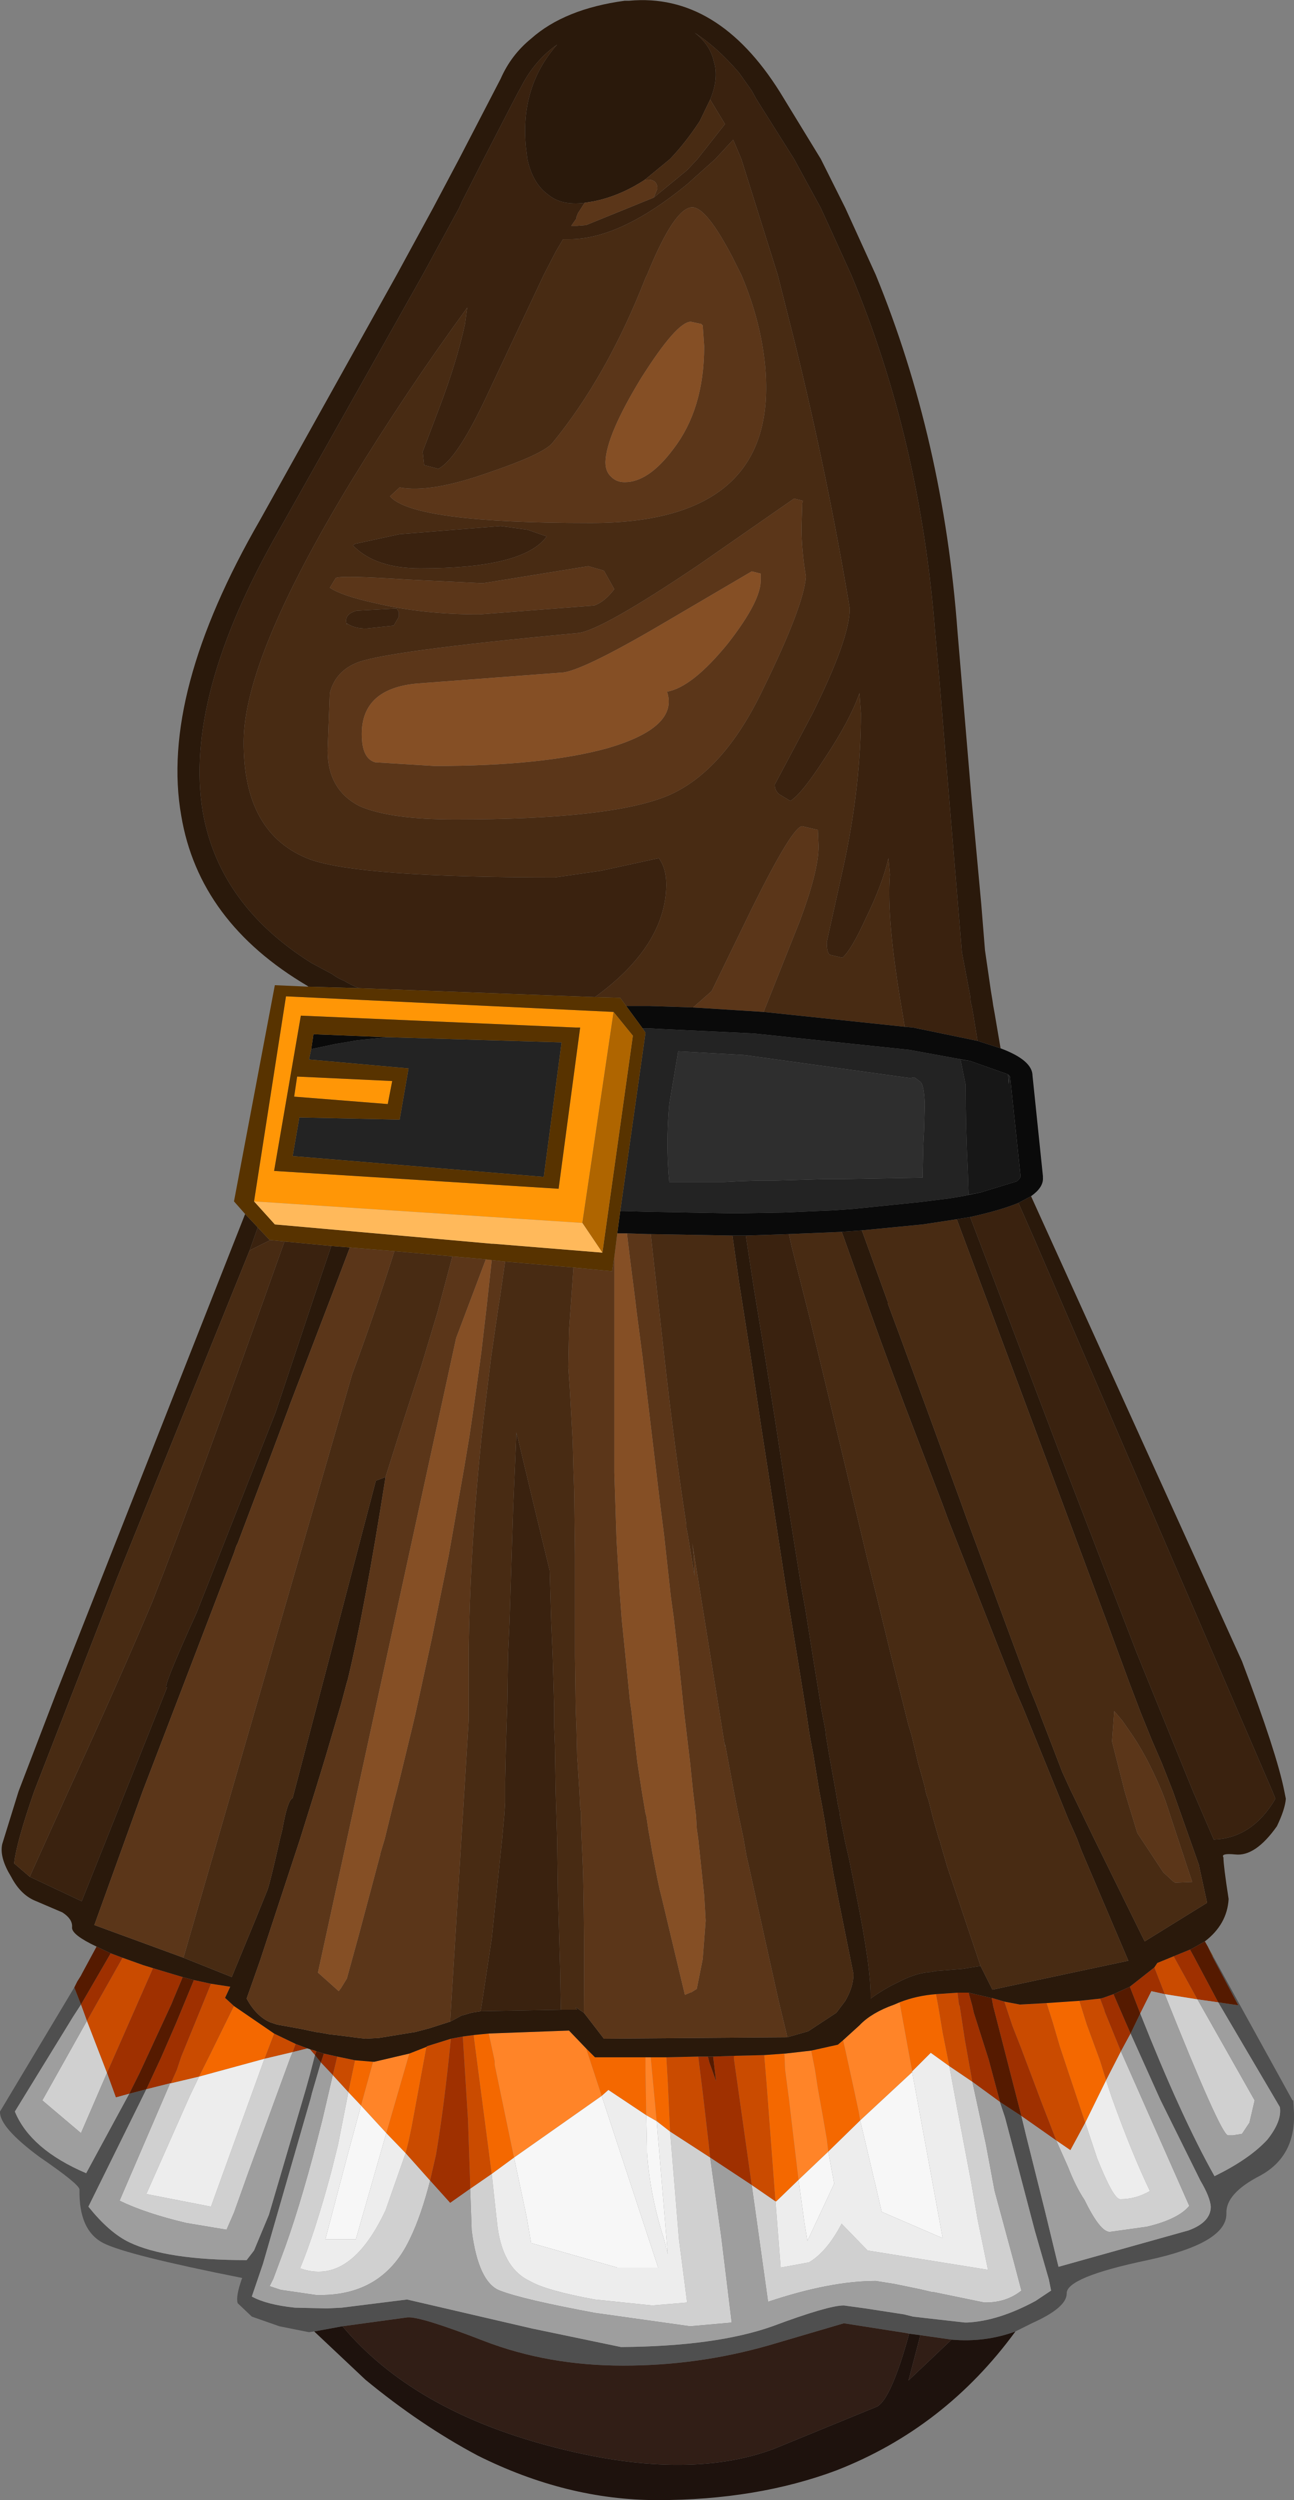 <?xml version="1.0" encoding="UTF-8" standalone="no"?>
<svg xmlns:ffdec="https://www.free-decompiler.com/flash" xmlns:xlink="http://www.w3.org/1999/xlink" ffdec:objectType="shape" height="168.25px" width="87.1px" xmlns="http://www.w3.org/2000/svg">
  <rect width="100%" height="100%" fill="#808080" stroke="none"/>
  <g transform="matrix(1.0, 0.0, 0.0, 1.0, 42.5, 127.15)">
    <path d="M34.25 8.35 Q37.0 15.3 39.25 19.3 41.6 18.15 42.8 16.85 43.8 15.6 43.65 14.65 L39.5 7.6 40.85 7.8 39.1 4.5 39.15 4.5 44.5 14.2 44.55 14.2 44.6 15.05 Q44.7 17.95 42.35 19.25 40.0 20.45 40.05 21.8 40.1 23.8 34.75 24.95 29.25 26.1 29.3 27.2 29.3 28.15 26.95 29.2 L25.85 29.75 Q23.8 30.5 21.55 30.3 L19.45 30.0 18.7 29.9 18.45 29.85 14.3 29.2 9.2 30.7 Q4.45 32.05 -0.55 32.05 -5.6 32.05 -9.9 30.4 -14.15 28.75 -15.05 28.8 L-19.45 29.4 -21.35 29.75 -21.7 29.8 -23.7 29.4 -25.55 28.75 -26.5 27.85 Q-26.65 27.4 -26.2 26.15 -34.0 24.6 -35.55 23.8 -37.2 22.95 -37.15 20.2 -37.15 19.85 -39.85 18.0 -42.55 16.0 -42.5 14.95 L-37.5 6.6 -37.05 7.75 -37.6 8.6 -41.5 14.95 Q-40.45 17.5 -36.7 19.1 L-33.8 13.75 -32.65 13.45 -36.55 21.35 Q-35.15 23.1 -33.8 23.75 -31.3 24.95 -25.9 24.95 L-25.4 24.3 -24.4 21.9 -21.9 13.4 -21.65 12.5 -21.3 11.15 -20.9 11.65 -21.5 13.7 -21.6 14.1 -24.05 22.6 -24.8 25.2 -25.55 27.4 Q-24.55 27.95 -22.65 28.15 L-20.5 28.2 -19.5 28.15 -15.1 27.6 -6.7 29.55 -0.7 30.8 Q5.7 30.75 9.5 29.4 13.25 28.0 14.3 28.0 L15.75 28.2 18.35 28.6 18.95 28.75 19.8 28.85 22.45 29.15 22.6 29.15 Q24.7 29.05 27.2 27.7 L28.25 27.0 28.1 26.25 27.15 22.95 25.85 18.0 25.15 15.35 24.8 14.3 26.25 15.25 26.6 16.7 27.85 21.7 28.65 25.0 28.75 25.4 37.5 22.95 Q39.0 22.4 39.0 21.35 38.95 20.7 38.3 19.6 L35.6 14.15 33.6 9.7 34.25 8.35" fill="#4f4f4f" fill-rule="evenodd" stroke="none"/>
    <path d="M38.8 3.85 L39.15 4.5 39.1 4.5 38.8 3.85" fill="#6b3a08" fill-rule="evenodd" stroke="none"/>
    <path d="M-34.25 4.6 L-32.85 5.1 -32.2 5.3 -35.3 12.35 -36.65 8.85 -34.25 4.6 M-28.3 6.35 L-27.0 6.55 -27.35 7.3 -26.75 7.85 -28.35 11.1 -29.1 12.6 -31.0 13.05 -30.6 12.15 -30.3 11.25 -29.05 8.2 -28.3 6.35 M-24.05 9.7 L-22.6 10.4 -22.8 10.95 -24.7 11.4 -24.05 9.7 M-19.8 11.25 L-18.6 11.5 -19.05 13.65 -20.1 12.5 -19.8 11.25 M-13.8 10.6 L-13.75 10.55 -12.15 10.05 Q-12.6 14.6 -13.15 17.85 L-13.55 19.6 -15.2 17.75 -15.0 16.95 -14.8 16.0 -13.8 10.6 M-11.35 9.9 L-10.6 9.8 -10.6 9.95 -9.4 19.15 -10.85 20.15 -10.85 19.9 -11.0 15.5 -11.35 9.9 M2.35 11.3 L4.5 11.25 4.8 13.65 5.2 17.1 5.3 18.05 2.6 16.3 2.45 13.0 2.35 11.3 M6.9 11.2 L8.95 11.15 8.95 11.25 9.1 13.05 9.7 21.0 8.1 19.9 6.9 11.4 6.9 11.2 M20.5 7.05 L21.95 6.95 22.05 7.75 22.1 7.85 22.45 10.15 22.95 12.95 21.4 11.9 20.95 9.65 20.65 7.85 20.5 7.05 M25.1 7.55 L26.15 7.75 27.95 7.65 28.35 8.9 28.85 10.6 30.55 15.7 29.55 17.55 28.6 16.9 27.65 14.45 26.2 10.6 25.65 9.2 25.2 7.85 25.1 7.55 M30.15 7.5 L31.55 7.35 31.85 8.15 31.85 8.2 32.95 10.9 31.95 12.85 31.55 11.55 30.65 9.1 30.15 7.5 M35.2 5.25 L35.4 4.95 36.5 4.5 38.1 7.4 35.9 7.05 35.2 5.25" fill="#ca4b00" fill-rule="evenodd" stroke="none"/>
    <path d="M-26.75 7.85 L-24.05 9.7 -24.7 11.4 -29.1 12.6 -28.35 11.1 -26.75 7.85 M-18.6 11.5 L-17.4 11.6 -17.4 11.65 -18.2 14.55 -19.05 13.65 -18.6 11.5 M-14.95 11.05 L-13.8 10.6 -14.8 16.0 -15.0 16.95 -15.2 17.75 -16.5 16.4 -14.95 11.05 M-10.6 9.8 L-9.6 9.7 -9.2 11.55 -9.2 11.8 -7.9 18.05 -9.4 19.15 -10.6 9.95 -10.6 9.8 M-3.05 10.7 L-2.45 11.3 -0.85 11.3 0.95 11.3 0.95 12.25 1.0 15.2 -1.55 13.5 -2.0 13.9 -3.05 10.7 M1.3 11.3 L2.35 11.3 2.45 13.0 2.6 16.3 1.7 15.6 1.3 11.3 M8.95 11.15 L10.3 11.05 10.35 12.15 10.6 14.05 11.25 19.55 9.75 21.0 9.7 21.0 9.1 13.05 8.95 11.25 8.95 11.15 M12.1 10.85 L13.9 10.45 14.25 10.15 14.4 10.8 15.0 13.55 15.3 14.95 15.4 15.55 13.25 17.65 13.15 16.8 12.95 15.65 12.9 15.35 12.55 13.4 12.35 12.1 12.1 10.85 M18.05 7.6 Q19.2 7.15 20.5 7.05 L20.65 7.85 20.95 9.65 21.4 11.9 20.15 11.0 18.9 12.25 18.05 7.6 M27.95 7.65 L30.15 7.5 30.65 9.1 31.55 11.55 31.95 12.85 30.55 15.7 28.85 10.6 28.35 8.9 27.95 7.65" fill="#f46800" fill-rule="evenodd" stroke="none"/>
    <path d="M-35.05 4.3 L-34.25 4.6 -36.65 8.85 -37.05 7.75 -35.05 4.3 M-32.2 5.3 L-30.2 5.9 -30.85 7.45 -30.95 7.7 -33.1 12.35 -33.8 13.75 -34.7 14.0 -35.3 12.35 -32.2 5.3 M-29.45 6.1 L-28.3 6.35 -29.05 8.2 -30.3 11.25 -30.6 12.15 -31.0 13.05 -31.05 13.05 -32.65 13.45 -31.65 11.3 -30.65 9.0 -29.45 6.1 M-22.6 10.4 L-21.8 10.7 -22.8 10.95 -22.6 10.4 M-21.65 10.75 L-21.3 10.85 -21.2 10.9 -21.3 11.15 -21.65 10.75 M-20.7 11.05 L-19.8 11.25 -20.1 12.5 -20.9 11.65 -20.7 11.05 M-12.15 10.05 L-11.35 9.9 -11.0 15.5 -10.85 19.9 -10.85 20.15 -12.2 21.1 -13.55 19.6 -13.15 17.85 Q-12.6 14.6 -12.15 10.05 M4.5 11.25 L5.15 11.25 5.25 11.65 5.7 12.9 5.5 11.25 6.9 11.2 6.9 11.4 8.1 19.9 5.3 18.05 5.2 17.1 4.8 13.65 4.5 11.25 M21.95 6.95 L22.3 6.95 22.7 6.95 22.95 7.85 23.05 8.3 24.05 11.45 24.8 14.25 24.8 14.3 22.95 12.95 22.45 10.15 22.1 7.85 22.05 7.75 21.95 6.95 M24.25 7.3 L25.1 7.55 25.2 7.85 25.65 9.2 26.2 10.6 27.65 14.45 28.6 16.9 26.25 15.25 24.35 7.85 24.25 7.3 M31.55 7.35 L31.75 7.3 32.45 7.05 33.25 8.9 33.6 9.7 32.95 10.9 31.85 8.2 31.85 8.15 31.55 7.35 M33.55 6.55 L35.2 5.25 35.9 7.05 35.0 6.85 34.25 8.35 33.55 6.55 M36.5 4.5 L37.6 4.05 37.85 4.5 39.5 7.6 38.1 7.4 36.5 4.5" fill="#9f3000" fill-rule="evenodd" stroke="none"/>
    <path d="M-36.0 3.85 L-35.05 4.3 -37.05 7.75 -37.5 6.6 -37.3 6.2 -37.05 5.8 -37.0 5.7 -36.0 3.85 M-30.2 5.9 L-29.45 6.1 -30.65 9.0 -31.65 11.3 -32.65 13.45 -33.8 13.75 -33.1 12.35 -30.95 7.7 -30.85 7.45 -30.2 5.9 M-21.2 10.9 L-20.7 11.05 -20.9 11.65 -21.3 11.15 -21.2 10.9 M5.15 11.25 L5.5 11.25 5.7 12.9 5.25 11.65 5.15 11.25 M22.7 6.95 L24.2 7.3 24.25 7.3 24.35 7.85 26.25 15.25 24.8 14.3 24.8 14.25 24.05 11.45 23.05 8.3 22.95 7.85 22.7 6.95 M32.45 7.05 L33.55 6.55 34.25 8.35 33.6 9.7 33.25 8.9 32.45 7.05 M37.6 4.05 L37.8 3.95 38.6 3.5 38.8 3.85 39.1 4.5 40.85 7.8 39.5 7.6 37.85 4.5 37.6 4.05" fill="#551a00" fill-rule="evenodd" stroke="none"/>
    <path d="M-17.4 11.6 L-17.3 11.6 -14.95 11.05 -16.5 16.4 -18.2 14.55 -17.4 11.65 -17.4 11.6 M-9.6 9.7 L-4.2 9.5 -3.05 10.7 -2.0 13.9 -7.9 18.05 -9.2 11.8 -9.2 11.55 -9.6 9.7 M0.95 11.3 L1.3 11.3 1.7 15.6 1.0 15.2 0.95 12.25 0.95 11.3 M10.3 11.05 L10.35 11.05 12.1 10.85 12.35 12.1 12.55 13.4 12.9 15.35 12.95 15.65 13.15 16.8 13.25 17.65 11.25 19.55 10.6 14.05 10.35 12.15 10.3 11.05 M14.25 10.15 L15.35 9.15 Q16.15 8.3 17.7 7.75 L18.05 7.6 18.9 12.25 18.9 12.3 15.4 15.55 15.3 14.95 15.0 13.55 14.4 10.8 14.25 10.15" fill="#ff8428" fill-rule="evenodd" stroke="none"/>
    <path d="M38.1 7.4 L41.95 14.2 41.6 15.7 41.1 16.45 40.5 16.55 40.15 16.55 Q39.65 16.45 35.9 7.05 L38.1 7.4 M28.6 16.9 L29.55 17.55 30.55 15.7 30.6 15.85 31.35 18.1 Q32.45 20.85 32.9 20.85 33.95 20.85 34.9 20.3 33.7 17.8 32.35 14.05 L31.95 12.85 32.95 10.9 37.55 21.3 Q36.8 22.2 34.7 22.7 L32.2 23.05 Q31.55 23.05 30.5 20.9 29.9 20.0 29.4 18.7 L28.6 16.9 M21.4 11.9 L22.95 12.95 23.85 17.1 24.45 20.3 25.75 25.1 26.25 27.0 Q25.25 27.8 23.85 27.8 L23.75 27.8 20.35 27.1 20.25 27.1 19.4 26.9 17.7 26.55 16.45 26.35 Q13.4 26.35 9.2 27.75 L8.55 23.1 8.1 19.9 9.7 21.0 9.85 22.9 10.05 25.45 11.95 25.1 Q13.15 24.4 14.15 22.5 L15.9 24.3 24.0 25.6 23.3 22.2 22.85 19.6 21.9 14.6 21.4 11.9 M5.3 18.05 L6.05 23.4 6.75 29.15 3.95 29.4 -2.45 28.5 Q-7.3 27.6 -8.85 27.0 -10.3 26.45 -10.75 22.95 L-10.85 20.15 -9.4 19.15 -9.2 21.0 -9.05 22.35 Q-8.75 25.45 -6.85 26.35 -5.75 27.0 -2.45 27.6 L1.4 28.0 3.75 27.8 3.2 23.55 2.7 17.45 2.6 16.3 5.3 18.05 M-13.55 19.6 Q-14.15 21.95 -14.9 23.5 L-15.05 23.8 Q-16.85 27.3 -20.95 27.3 L-21.2 27.3 -23.6 26.95 -24.35 26.7 -24.1 26.2 -23.3 24.05 Q-22.1 20.7 -20.8 15.5 L-20.45 14.0 -20.1 12.5 -19.05 13.65 -19.75 17.2 -20.2 19.0 Q-21.3 23.1 -22.3 25.5 -18.95 26.7 -16.55 21.6 L-15.2 17.75 -13.55 19.6 M-24.7 11.4 L-22.8 10.95 -22.95 11.3 -25.75 18.95 -26.75 21.75 -27.25 22.9 -29.95 22.45 Q-32.7 21.8 -34.45 20.95 L-31.05 13.05 -31.0 13.05 -29.1 12.6 -29.7 13.85 -32.65 20.5 -28.3 21.35 -24.7 11.4 M-35.3 12.35 L-37.05 16.4 -39.65 14.2 -36.65 8.85 -35.3 12.35" fill="#d0d0d0" fill-rule="evenodd" stroke="none"/>
    <path d="M-21.8 10.7 L-21.65 10.75 -21.3 11.15 -21.65 12.5 -21.9 13.4 -24.4 21.9 -25.4 24.3 -25.9 24.95 Q-31.3 24.95 -33.8 23.75 -35.15 23.1 -36.55 21.35 L-32.65 13.45 -31.05 13.05 -34.45 20.95 Q-32.7 21.8 -29.95 22.45 L-27.25 22.9 -26.75 21.75 -25.75 18.95 -22.95 11.3 -22.8 10.95 -21.8 10.7 M39.5 7.6 L43.65 14.65 Q43.8 15.6 42.8 16.85 41.6 18.15 39.25 19.3 37.0 15.3 34.25 8.35 L35.0 6.85 35.9 7.05 Q39.65 16.45 40.15 16.55 L40.5 16.55 41.1 16.45 41.6 15.7 41.95 14.2 38.1 7.4 39.5 7.6 M32.95 10.9 L33.6 9.7 35.6 14.15 38.3 19.6 Q38.95 20.7 39.0 21.35 39.0 22.4 37.5 22.95 L28.75 25.4 28.65 25.0 27.85 21.7 26.6 16.7 26.25 15.25 28.6 16.9 29.4 18.7 Q29.9 20.0 30.5 20.9 31.55 23.05 32.2 23.05 L34.7 22.7 Q36.8 22.2 37.55 21.3 L32.95 10.9 M22.95 12.95 L24.8 14.3 25.15 15.35 25.85 18.0 27.15 22.95 28.1 26.25 28.25 27.0 27.2 27.7 Q24.7 29.05 22.6 29.15 L22.45 29.15 19.8 28.85 18.95 28.75 18.35 28.6 15.75 28.2 14.3 28.0 Q13.25 28.0 9.5 29.4 5.7 30.75 -0.7 30.8 L-6.7 29.55 -15.1 27.6 -19.5 28.15 -20.5 28.2 -22.65 28.15 Q-24.55 27.95 -25.55 27.4 L-24.8 25.2 -24.05 22.6 -21.6 14.1 -21.5 13.7 -20.9 11.65 -20.1 12.5 -20.45 14.0 -20.8 15.5 Q-22.1 20.7 -23.3 24.05 L-24.1 26.2 -24.35 26.7 -23.6 26.95 -21.2 27.3 -20.95 27.3 Q-16.85 27.3 -15.05 23.8 L-14.9 23.5 Q-14.15 21.95 -13.55 19.6 L-12.2 21.1 -10.85 20.15 -10.75 22.95 Q-10.3 26.45 -8.85 27.0 -7.3 27.6 -2.45 28.5 L3.95 29.4 6.75 29.15 6.05 23.4 5.3 18.05 8.1 19.9 8.55 23.1 9.2 27.75 Q13.4 26.35 16.45 26.35 L17.7 26.55 19.4 26.9 20.25 27.1 20.35 27.1 23.75 27.8 23.85 27.8 Q25.25 27.8 26.25 27.0 L25.75 25.1 24.45 20.3 23.85 17.1 22.95 12.95 M-33.8 13.75 L-36.7 19.1 Q-40.45 17.5 -41.5 14.95 L-37.6 8.6 -37.05 7.75 -36.65 8.85 -39.65 14.2 -37.05 16.4 -35.3 12.35 -34.7 14.0 -33.8 13.75" fill="#9e9e9e" fill-rule="evenodd" stroke="none"/>
    <path d="M15.4 15.55 L15.65 16.6 16.5 20.2 16.85 21.7 20.9 23.45 20.95 23.45 18.9 12.3 18.9 12.25 20.15 11.0 21.4 11.9 21.9 14.6 22.85 19.6 23.3 22.2 24.0 25.6 15.9 24.3 14.15 22.5 Q13.15 24.4 11.95 25.1 L10.05 25.45 9.85 22.9 9.7 21.0 9.75 21.0 11.25 19.55 11.65 22.45 11.85 23.65 13.65 19.8 13.25 17.65 15.4 15.55 M31.95 12.85 L32.35 14.05 Q33.7 17.8 34.9 20.3 33.95 20.85 32.9 20.85 32.45 20.85 31.35 18.1 L30.6 15.85 30.55 15.7 31.95 12.85 M1.0 15.2 L1.05 17.3 1.05 17.7 Q1.25 20.6 2.2 23.55 L2.45 24.55 1.7 15.6 2.6 16.3 2.7 17.45 3.2 23.55 3.75 27.8 1.4 28.0 -2.45 27.6 Q-5.75 27.0 -6.85 26.35 -8.75 25.45 -9.05 22.35 L-9.2 21.0 -9.4 19.15 -7.9 18.05 -7.05 22.05 -6.75 23.8 -0.95 25.45 1.8 25.45 -2.0 13.9 -1.55 13.5 1.0 15.2 M-19.05 13.65 L-18.2 14.55 -19.15 18.05 -20.6 23.55 -18.55 23.55 -16.5 16.4 -15.2 17.75 -16.55 21.6 Q-18.95 26.7 -22.3 25.5 -21.3 23.1 -20.2 19.0 L-19.75 17.2 -19.05 13.65 M-29.1 12.6 L-24.7 11.4 -28.3 21.35 -32.65 20.5 -29.7 13.85 -29.1 12.6" fill="#ededed" fill-rule="evenodd" stroke="none"/>
    <path d="M18.9 12.3 L20.95 23.45 20.9 23.45 16.85 21.7 16.5 20.2 15.65 16.6 15.4 15.55 18.9 12.3 M1.0 15.2 L1.7 15.6 2.45 24.55 2.2 23.55 Q1.25 20.6 1.05 17.7 L1.05 17.3 1.0 15.2 M-2.0 13.9 L1.8 25.45 -0.95 25.45 -6.75 23.8 -7.05 22.05 -7.9 18.05 -2.0 13.9 M11.25 19.55 L13.25 17.65 13.65 19.8 11.85 23.65 11.65 22.45 11.25 19.55 M-18.2 14.55 L-16.5 16.4 -18.55 23.55 -20.6 23.55 -19.15 18.05 -18.2 14.55" fill="#f7f7f7" fill-rule="evenodd" stroke="none"/>
    <path d="M19.45 30.0 L21.55 30.3 18.65 33.05 19.45 30.0 M-19.45 29.4 L-15.05 28.8 Q-14.15 28.75 -9.9 30.4 -5.6 32.05 -0.55 32.05 4.45 32.05 9.2 30.7 L14.3 29.2 18.45 29.85 18.7 29.9 Q17.5 34.25 16.55 34.8 L9.6 37.65 Q3.6 39.9 -5.55 37.45 -14.75 35.0 -19.45 29.4" fill="#311e16" fill-rule="evenodd" stroke="none"/>
    <path d="M25.85 29.75 Q21.1 36.25 13.8 39.1 8.45 41.1 1.75 41.1 -4.35 41.1 -10.35 38.1 -14.2 36.05 -17.9 33.0 L-21.35 29.75 -19.45 29.4 Q-14.75 35.0 -5.55 37.45 3.6 39.9 9.6 37.65 L16.55 34.8 Q17.5 34.25 18.7 29.9 L19.45 30.0 18.65 33.05 21.55 30.3 Q23.8 30.5 25.85 29.75" fill="#1e120d" fill-rule="evenodd" stroke="none"/>
    <path d="M5.3 -120.45 Q5.9 -121.9 5.55 -123.0 5.3 -124.15 4.25 -124.95 5.75 -124.0 7.25 -122.25 L8.1 -121.05 8.4 -120.5 10.95 -116.45 12.75 -113.15 13.55 -111.4 14.8 -108.65 Q19.45 -97.55 20.45 -84.55 L20.75 -81.2 21.2 -75.7 22.25 -63.05 22.8 -60.15 22.85 -59.65 22.9 -59.5 23.0 -58.95 23.3 -57.1 18.95 -58.0 18.4 -58.05 18.25 -58.95 Q17.15 -65.3 17.4 -68.3 L17.3 -69.4 Q16.9 -67.65 15.8 -65.4 14.8 -63.2 14.2 -62.7 L13.35 -62.9 Q13.15 -63.05 13.15 -63.75 L14.3 -68.95 Q15.45 -74.3 15.45 -79.15 L15.35 -80.5 Q14.7 -78.65 13.0 -76.1 11.45 -73.7 10.7 -73.25 L9.95 -73.7 Q9.65 -73.95 9.65 -74.35 L12.2 -79.15 Q14.7 -84.2 14.7 -86.2 13.2 -95.15 11.0 -104.1 L9.85 -108.65 7.4 -116.45 6.85 -117.75 5.65 -116.45 3.75 -114.75 Q-0.75 -111.05 -4.2 -111.05 L-4.6 -111.05 -5.1 -110.2 -5.9 -108.65 -9.6 -100.8 Q-11.7 -96.25 -13.0 -95.6 L-13.95 -95.85 -14.05 -96.75 -12.95 -99.65 Q-11.75 -102.8 -11.2 -105.35 L-11.05 -106.45 Q-15.2 -100.75 -18.9 -94.7 -26.05 -82.9 -26.1 -77.3 -26.15 -71.0 -21.6 -69.3 -18.15 -68.1 -5.15 -68.1 L-2.05 -68.55 1.85 -69.4 Q2.35 -68.7 2.35 -67.6 2.3 -63.5 -2.45 -60.05 L-18.35 -60.65 Q-18.85 -60.85 -19.35 -61.15 -19.75 -61.3 -20.15 -61.6 L-21.55 -62.35 Q-27.75 -66.25 -28.85 -72.5 -30.15 -80.25 -23.7 -91.5 L-14.05 -108.65 -11.6 -113.15 -11.4 -113.6 -9.95 -116.45 -8.35 -119.55 -7.65 -120.9 -7.4 -121.35 Q-6.5 -123.1 -5.0 -124.15 -7.5 -121.3 -7.1 -117.25 L-7.0 -116.45 Q-6.65 -114.8 -5.6 -114.05 -4.7 -113.3 -3.15 -113.5 L-3.6 -112.8 -3.7 -112.55 -3.7 -112.5 -3.7 -112.45 -4.05 -111.95 -3.75 -111.95 -3.65 -111.95 -3.05 -112.0 1.5 -113.85 3.75 -115.7 4.45 -116.45 6.3 -118.8 5.3 -120.45 M7.7 -44.0 L10.6 -44.1 10.8 -43.2 10.95 -42.6 12.0 -38.45 13.35 -32.85 14.45 -28.25 15.85 -22.35 16.5 -19.75 17.45 -15.85 18.3 -12.45 18.65 -11.05 18.7 -10.9 18.85 -10.4 19.3 -8.5 19.75 -6.9 19.8 -6.6 19.9 -6.25 19.95 -6.15 20.05 -5.8 20.3 -4.8 20.7 -3.4 20.75 -3.3 20.8 -3.1 21.25 -1.55 23.5 5.15 22.3 5.35 21.7 5.4 20.45 5.5 20.25 5.55 Q19.15 5.6 17.85 6.3 17.0 6.7 16.1 7.35 16.15 5.4 15.15 0.45 L14.65 -2.05 14.35 -3.35 14.35 -3.4 14.05 -4.85 14.0 -5.25 13.9 -5.7 13.75 -6.6 13.3 -9.1 13.1 -10.3 13.05 -10.75 12.8 -12.05 12.2 -15.75 11.7 -18.9 11.4 -20.55 10.45 -26.5 9.7 -31.4 8.9 -36.45 8.25 -40.4 7.7 -44.0 M22.8 -45.25 Q24.85 -45.7 26.05 -46.2 L27.15 -43.7 43.15 -6.6 43.35 -6.1 Q41.8 -3.45 39.2 -3.35 L37.8 -6.6 34.0 -15.95 28.85 -29.3 22.8 -45.25 M-4.75 8.1 L-10.15 8.2 -10.05 7.6 -9.4 3.3 -8.7 -3.4 -8.55 -5.05 -8.5 -5.85 -8.5 -6.5 -8.5 -6.6 -8.5 -7.25 -8.45 -9.5 -8.4 -11.15 -8.35 -12.55 -8.3 -15.85 -8.2 -18.05 -7.95 -25.9 -7.75 -30.45 -7.75 -30.75 -7.65 -30.4 -6.65 -26.2 -5.5 -21.45 -5.4 -18.05 -5.3 -15.7 -5.2 -12.25 -5.2 -10.95 -5.15 -9.65 -5.1 -6.6 -5.0 -3.4 -4.95 0.15 -4.8 5.3 -4.75 8.1 M-20.2 -43.3 L-21.35 -39.9 -22.0 -37.95 -23.95 -32.1 -29.25 -18.65 Q-31.7 -13.25 -31.25 -13.6 L-37.0 0.8 -40.5 -0.85 -37.9 -6.6 Q-34.2 -14.7 -32.25 -19.35 -29.35 -26.7 -23.35 -43.6 L-20.2 -43.3 M-25.7 -43.0 L-25.15 -44.55 -24.35 -43.7 -24.3 -43.7 -25.7 -43.0 M-7.0 -91.5 L-5.7 -91.05 Q-7.25 -88.9 -14.2 -88.9 -17.25 -88.9 -18.75 -90.45 L-18.6 -90.55 -15.6 -91.2 -8.8 -91.75 -7.0 -91.5 M-19.15 -85.2 L-19.15 -85.1 Q-19.4 -85.8 -18.5 -86.05 L-15.8 -86.2 -15.65 -85.95 -15.65 -85.65 -16.0 -85.05 -17.85 -84.85 Q-18.65 -84.85 -19.15 -85.2" fill="#3a220f" fill-rule="evenodd" stroke="none"/>
    <path d="M23.3 -57.1 L23.0 -58.95 22.9 -59.5 22.85 -59.65 22.8 -60.15 22.25 -63.05 21.2 -75.7 20.75 -81.2 20.45 -84.55 Q19.45 -97.55 14.8 -108.65 L13.55 -111.4 12.75 -113.15 10.95 -116.45 8.4 -120.5 8.1 -121.05 7.25 -122.25 Q5.75 -124.0 4.25 -124.95 5.3 -124.15 5.55 -123.0 5.9 -121.9 5.3 -120.45 L4.6 -119.0 Q3.65 -117.55 2.6 -116.45 L0.9 -115.05 Q-0.55 -114.1 -2.1 -113.7 L-2.55 -113.6 -3.15 -113.5 Q-4.7 -113.3 -5.6 -114.05 -6.65 -114.8 -7.0 -116.45 L-7.1 -117.25 Q-7.5 -121.3 -5.0 -124.15 -6.5 -123.1 -7.4 -121.35 L-7.65 -120.9 -8.35 -119.55 -9.95 -116.45 -11.4 -113.6 -11.6 -113.15 -14.05 -108.65 -23.7 -91.5 Q-30.15 -80.25 -28.85 -72.5 -27.75 -66.25 -21.55 -62.35 L-20.15 -61.6 Q-19.75 -61.3 -19.35 -61.15 -18.85 -60.85 -18.35 -60.65 L-21.75 -60.75 -21.8 -60.8 Q-29.1 -65.1 -30.3 -72.25 -31.75 -80.45 -25.0 -92.15 L-15.8 -108.65 -13.35 -113.15 -11.6 -116.45 -8.8 -121.85 Q-8.1 -123.45 -6.75 -124.55 -4.5 -126.55 -0.45 -127.1 L-0.15 -127.1 Q5.8 -127.65 10.0 -120.95 L12.75 -116.45 14.4 -113.15 16.45 -108.65 Q21.0 -97.55 21.95 -84.65 L22.9 -73.35 23.55 -66.3 23.8 -63.2 24.2 -60.45 24.3 -59.85 24.35 -59.5 24.45 -58.95 24.85 -56.6 23.3 -57.1 M6.8 -44.0 L7.7 -44.0 8.25 -40.4 8.9 -36.45 9.7 -31.4 10.45 -26.5 11.4 -20.55 11.7 -18.9 12.2 -15.75 12.8 -12.05 13.05 -10.75 13.1 -10.3 13.3 -9.1 13.75 -6.6 13.9 -5.7 14.0 -5.25 14.05 -4.85 14.35 -3.4 14.35 -3.35 14.65 -2.05 15.15 0.45 Q16.15 5.4 16.1 7.35 17.0 6.7 17.85 6.3 19.15 5.6 20.25 5.55 L20.45 5.5 21.7 5.4 22.3 5.35 23.5 5.15 24.3 6.75 33.45 4.8 30.3 -2.6 30.0 -3.4 29.85 -3.75 29.4 -4.75 28.65 -6.6 26.35 -12.25 25.85 -13.4 24.8 -16.05 21.3 -24.95 20.95 -25.9 19.15 -30.6 Q17.55 -34.75 16.1 -38.8 L14.25 -44.0 14.15 -44.25 15.5 -44.35 15.55 -44.25 17.25 -39.55 17.25 -39.45 18.05 -37.3 20.0 -32.0 22.1 -26.25 22.55 -25.0 25.85 -16.1 26.8 -13.55 27.25 -12.45 29.0 -7.9 29.55 -6.7 29.6 -6.6 31.15 -3.4 34.35 3.1 34.55 3.5 38.75 0.9 38.25 -1.4 38.2 -1.65 36.45 -6.6 35.7 -8.5 35.05 -10.0 34.3 -11.85 33.5 -13.95 32.1 -17.75 21.9 -45.1 22.8 -45.25 28.85 -29.3 34.0 -15.95 37.8 -6.6 39.2 -3.35 Q41.8 -3.45 43.35 -6.1 L43.15 -6.6 27.15 -43.7 26.05 -46.2 26.9 -46.65 41.1 -15.35 Q43.45 -9.15 43.95 -6.6 L44.05 -6.1 Q44.0 -5.4 43.45 -4.25 42.0 -2.2 40.65 -2.35 39.65 -2.45 39.85 -2.15 39.85 -1.6 40.2 0.65 40.1 2.35 38.6 3.5 L37.8 3.95 37.6 4.05 36.5 4.5 35.4 4.95 35.2 5.25 33.55 6.55 32.45 7.05 31.75 7.3 31.55 7.35 30.15 7.5 27.95 7.65 26.15 7.75 25.1 7.55 24.25 7.3 24.2 7.3 22.7 6.95 22.3 6.95 21.95 6.95 20.5 7.05 Q19.2 7.15 18.05 7.6 L17.7 7.75 Q16.15 8.3 15.35 9.15 L14.25 10.15 13.9 10.45 12.1 10.85 10.35 11.05 10.3 11.05 8.95 11.15 6.9 11.2 5.5 11.25 5.15 11.25 4.5 11.25 2.35 11.3 1.3 11.3 0.95 11.3 -0.85 11.3 -2.45 11.3 -3.05 10.7 -4.2 9.5 -9.6 9.7 -10.6 9.8 -11.35 9.9 -12.15 10.05 -13.75 10.55 -13.8 10.6 -14.95 11.05 -17.3 11.6 -17.4 11.6 -18.6 11.5 -19.8 11.25 -20.7 11.05 -21.2 10.9 -21.3 10.85 -21.65 10.75 -21.8 10.7 -22.6 10.4 -24.05 9.7 -26.75 7.85 -27.35 7.3 -27.0 6.55 -28.3 6.35 -29.45 6.1 -30.2 5.9 -32.2 5.3 -32.85 5.1 -34.25 4.6 -35.05 4.3 -36.0 3.85 Q-37.7 3.05 -37.65 2.55 -37.6 2.0 -38.3 1.55 L-40.05 0.8 Q-41.1 0.4 -41.75 -0.85 -42.55 -2.15 -42.35 -3.05 L-41.25 -6.6 -38.7 -13.25 -26.0 -45.45 -25.15 -44.55 -25.7 -43.0 -34.6 -21.0 -40.2 -6.6 Q-41.4 -3.15 -41.55 -1.75 L-40.5 -0.85 -37.0 0.8 -31.25 -13.6 Q-31.7 -13.25 -29.25 -18.65 L-23.95 -32.1 -22.0 -37.95 -21.35 -39.9 -20.2 -43.3 -18.95 -43.2 -20.05 -40.3 -23.0 -32.6 -23.05 -32.45 -24.1 -29.65 -26.5 -23.3 -26.6 -23.1 -26.75 -22.65 -32.9 -6.6 -36.15 2.4 -30.15 4.6 -26.9 5.9 -25.25 1.9 -24.5 0.05 Q-24.3 -0.5 -23.65 -3.4 L-23.5 -4.0 Q-23.15 -6.0 -22.8 -6.15 L-17.2 -27.5 -16.55 -27.75 Q-17.95 -18.85 -19.1 -14.1 L-19.15 -13.95 -19.55 -12.45 -20.55 -9.05 -20.9 -7.9 -21.3 -6.6 -22.3 -3.4 -25.0 4.8 -25.9 7.35 Q-25.25 8.55 -24.3 8.95 L-23.85 9.1 -22.2 9.4 -21.25 9.6 -20.9 9.65 -20.35 9.75 -19.5 9.85 -18.35 10.0 -17.9 10.05 -17.0 10.0 -14.55 9.6 -13.6 9.35 -12.2 8.9 -12.0 8.8 -11.45 8.5 -10.75 8.3 -10.15 8.2 -4.75 8.1 -3.65 8.1 Q-3.9 7.8 -3.5 8.1 L-3.2 8.3 -1.85 10.05 10.5 9.95 11.9 9.55 13.8 8.3 14.4 7.5 Q14.95 6.55 14.95 5.7 L14.0 1.0 13.6 -1.05 13.2 -3.4 13.05 -4.4 12.85 -5.55 12.65 -6.6 12.25 -9.05 12.05 -10.1 11.95 -10.7 11.75 -12.05 11.15 -15.75 10.65 -18.8 10.35 -20.65 9.2 -28.15 8.75 -31.05 7.95 -36.4 7.9 -36.7 7.25 -40.85 6.8 -44.0" fill="#2a190b" fill-rule="evenodd" stroke="none"/>
    <path d="M5.3 -120.45 L6.3 -118.8 4.45 -116.45 3.75 -115.7 1.5 -113.85 1.75 -114.45 Q1.75 -115.15 0.9 -115.05 L2.6 -116.45 Q3.65 -117.55 4.6 -119.0 L5.3 -120.45 M-2.45 -60.05 Q2.3 -63.5 2.35 -67.6 2.35 -68.7 1.85 -69.4 L-2.05 -68.55 -5.15 -68.1 Q-18.15 -68.1 -21.6 -69.3 -26.15 -71.0 -26.1 -77.3 -26.05 -82.9 -18.9 -94.7 -15.2 -100.75 -11.05 -106.45 L-11.2 -105.35 Q-11.75 -102.8 -12.95 -99.65 L-14.05 -96.75 -13.95 -95.85 -13.0 -95.6 Q-11.7 -96.25 -9.6 -100.8 L-5.9 -108.65 -5.1 -110.2 -4.6 -111.05 -4.2 -111.05 Q-0.75 -111.05 3.75 -114.75 L5.65 -116.45 6.85 -117.75 7.4 -116.45 9.85 -108.65 11.0 -104.1 Q13.2 -95.15 14.7 -86.2 14.7 -84.2 12.2 -79.15 L9.65 -74.35 Q9.65 -73.95 9.95 -73.7 L10.7 -73.25 Q11.45 -73.7 13.0 -76.1 14.7 -78.65 15.35 -80.5 L15.45 -79.15 Q15.45 -74.3 14.3 -68.95 L13.15 -63.75 Q13.15 -63.05 13.35 -62.9 L14.2 -62.7 Q14.8 -63.2 15.8 -65.4 16.9 -67.65 17.3 -69.4 L17.4 -68.3 Q17.15 -65.3 18.25 -58.95 L18.4 -58.05 8.9 -59.05 11.35 -65.2 Q12.6 -68.55 12.6 -70.2 L12.55 -71.3 11.5 -71.55 Q10.85 -71.55 8.15 -66.1 L5.4 -60.45 4.15 -59.35 1.2 -59.45 -0.35 -59.45 -0.75 -60.0 -2.45 -60.05 M0.95 -108.45 Q-1.65 -101.8 -5.35 -97.3 -6.05 -96.55 -9.6 -95.35 -13.55 -93.95 -15.6 -94.35 L-16.25 -93.75 Q-14.7 -91.95 -2.75 -91.95 10.0 -91.95 9.0 -102.55 8.7 -105.6 7.4 -108.65 L6.8 -109.85 Q5.05 -113.2 4.1 -113.2 2.9 -113.2 1.05 -108.65 L0.95 -108.45 M11.55 -93.45 L10.95 -93.6 4.55 -89.15 Q-2.05 -84.7 -3.6 -84.55 -16.95 -83.3 -18.6 -82.5 -19.95 -81.9 -20.3 -80.5 L-20.45 -76.65 Q-20.45 -74.0 -18.3 -72.9 -16.25 -72.0 -11.85 -72.0 -1.4 -72.0 2.45 -73.6 6.2 -75.2 8.85 -80.75 11.6 -86.35 11.75 -88.35 11.45 -90.1 11.45 -91.65 L11.5 -93.3 11.55 -93.45 M1.3 -44.1 L6.8 -44.0 7.25 -40.85 7.9 -36.7 7.95 -36.4 8.75 -31.05 9.2 -28.15 10.35 -20.65 10.65 -18.8 11.15 -15.75 11.75 -12.05 11.95 -10.7 12.05 -10.1 12.25 -9.05 12.65 -6.6 12.85 -5.55 13.05 -4.4 13.2 -3.4 13.6 -1.05 14.0 1.0 14.95 5.7 Q14.95 6.55 14.4 7.5 L13.8 8.3 11.9 9.55 10.5 9.95 9.9 7.45 9.0 3.4 7.9 -1.6 7.75 -2.25 7.55 -3.4 7.5 -3.65 7.15 -5.3 6.9 -6.6 6.3 -9.8 6.3 -9.6 4.1 -23.3 4.2 -22.4 4.25 -21.1 3.8 -23.85 3.7 -24.35 3.7 -24.55 Q2.9 -29.7 2.2 -36.0 L1.3 -44.1 M10.6 -44.1 L14.15 -44.25 14.25 -44.0 16.1 -38.8 Q17.55 -34.75 19.15 -30.6 L20.95 -25.9 21.3 -24.95 24.8 -16.05 25.85 -13.4 26.35 -12.25 28.65 -6.6 29.4 -4.75 29.85 -3.75 30.0 -3.4 30.3 -2.6 33.45 4.8 24.3 6.75 23.5 5.15 21.25 -1.55 20.8 -3.1 20.75 -3.3 20.7 -3.4 20.3 -4.8 20.05 -5.8 19.95 -6.15 19.9 -6.25 19.8 -6.6 19.75 -6.9 19.3 -8.5 18.85 -10.4 18.7 -10.9 18.65 -11.05 18.3 -12.45 17.45 -15.85 16.5 -19.75 15.85 -22.35 14.45 -28.25 13.35 -32.85 12.0 -38.45 10.95 -42.6 10.8 -43.2 10.6 -44.1 M15.5 -44.35 L19.6 -44.75 21.9 -45.1 32.1 -17.75 33.5 -13.95 34.3 -11.85 35.05 -10.0 35.7 -8.5 36.45 -6.6 38.2 -1.65 38.25 -1.4 38.75 0.9 34.55 3.5 34.35 3.1 31.15 -3.4 29.6 -6.6 29.55 -6.7 29.0 -7.9 27.25 -12.45 26.8 -13.55 25.85 -16.1 22.55 -25.0 22.1 -26.25 20.0 -32.0 18.05 -37.3 17.25 -39.45 17.25 -39.55 15.55 -44.25 15.5 -44.35 M-3.2 8.3 L-3.5 8.1 Q-3.9 7.8 -3.65 8.1 L-4.75 8.1 -4.8 5.3 -4.95 0.15 -5.0 -3.4 -5.1 -6.6 -5.15 -9.65 -5.2 -10.95 -5.2 -12.25 -5.3 -15.7 -5.4 -18.05 -5.5 -21.45 -6.65 -26.2 -7.65 -30.4 -7.75 -30.75 -7.75 -30.45 -7.95 -25.9 -8.2 -18.05 -8.3 -15.85 -8.35 -12.55 -8.4 -11.15 -8.45 -9.5 -8.5 -7.25 -8.5 -6.6 -8.5 -6.5 -8.5 -5.85 -8.55 -5.05 -8.7 -3.4 -9.4 3.3 -10.05 7.6 -10.15 8.2 -10.75 8.3 -11.45 8.5 -12.0 8.8 -12.2 8.9 -10.95 -11.4 -10.95 -12.9 -10.95 -16.25 Q-10.85 -22.4 -10.25 -28.75 L-10.1 -30.3 -9.95 -31.65 -9.45 -35.75 -9.35 -36.45 -8.95 -39.2 -8.85 -39.8 -8.5 -42.25 -3.9 -41.85 -4.2 -37.6 -4.25 -35.15 -4.15 -33.75 -3.95 -30.1 -3.9 -28.15 -3.85 -26.75 -3.8 -22.55 -3.8 -22.0 -3.8 -21.05 -3.8 -18.1 -3.8 -15.7 -3.75 -12.15 -3.7 -10.85 -3.65 -8.85 -3.6 -8.25 -3.6 -8.15 -3.5 -6.6 -3.45 -5.55 -3.4 -5.2 -3.4 -4.8 -3.35 -3.4 -3.25 -1.05 Q-3.15 3.6 -3.2 8.3 M-16.55 -27.75 L-17.2 -27.5 -22.8 -6.15 Q-23.15 -6.0 -23.5 -4.0 L-23.65 -3.4 Q-24.3 -0.5 -24.5 0.05 L-25.25 1.9 -26.9 5.9 -30.15 4.6 -18.8 -34.65 Q-17.4 -38.4 -15.95 -42.95 L-12.05 -42.6 -13.05 -38.85 -14.15 -35.2 -14.3 -34.75 -15.7 -30.45 -16.55 -27.75 M-40.5 -0.85 L-41.55 -1.75 Q-41.4 -3.15 -40.2 -6.6 L-34.6 -21.0 -25.7 -43.0 -24.3 -43.7 -23.35 -43.6 Q-29.35 -26.7 -32.25 -19.35 -34.2 -14.7 -37.9 -6.6 L-40.5 -0.85 M33.05 -7.2 L33.2 -6.6 34.05 -3.8 35.8 -1.15 36.45 -0.55 36.6 -0.45 37.75 -0.5 37.45 -1.4 35.95 -5.95 35.7 -6.6 Q34.65 -9.1 33.5 -10.7 L33.05 -11.35 32.5 -12.0 32.35 -9.95 33.05 -7.2 M-7.0 -91.5 L-8.8 -91.75 -15.6 -91.2 -18.6 -90.55 -18.75 -90.45 Q-17.25 -88.9 -14.2 -88.9 -7.25 -88.9 -5.7 -91.05 L-7.0 -91.5 M-2.5 -86.4 Q-1.8 -86.65 -1.15 -87.5 L-1.85 -88.75 -2.9 -89.05 -6.6 -88.45 -10.0 -87.9 -15.1 -88.15 Q-19.6 -88.45 -19.9 -88.25 L-20.3 -87.6 Q-19.5 -87.05 -17.2 -86.55 -14.0 -85.8 -10.25 -85.8 L-2.5 -86.4 M-19.15 -85.2 Q-18.65 -84.85 -17.85 -84.85 L-16.0 -85.05 -15.65 -85.65 -15.65 -85.95 -15.8 -86.2 -18.5 -86.05 Q-19.4 -85.8 -19.15 -85.1 L-19.15 -85.2" fill="#482b13" fill-rule="evenodd" stroke="none"/>
    <path d="M1.5 -113.85 L-3.05 -112.0 -3.65 -111.95 -3.75 -111.95 -4.05 -111.95 -3.7 -112.45 -3.7 -112.5 -3.7 -112.55 -3.6 -112.8 -3.15 -113.5 -2.55 -113.6 -2.1 -113.7 Q-0.55 -114.1 0.9 -115.05 1.75 -115.15 1.75 -114.45 L1.5 -113.85 M4.0 -105.5 Q3.05 -105.5 0.65 -101.7 -1.7 -97.85 -1.75 -96.05 -1.75 -95.4 -1.35 -95.05 -1.0 -94.7 -0.45 -94.7 1.15 -94.7 2.8 -96.9 4.9 -99.6 4.9 -103.85 L4.8 -105.25 4.7 -105.35 4.0 -105.5 M11.55 -93.45 L11.5 -93.3 11.45 -91.65 Q11.45 -90.1 11.75 -88.35 11.6 -86.35 8.85 -80.75 6.2 -75.2 2.45 -73.6 -1.4 -72.0 -11.85 -72.0 -16.25 -72.0 -18.3 -72.9 -20.45 -74.0 -20.45 -76.65 L-20.3 -80.5 Q-19.95 -81.9 -18.6 -82.5 -16.95 -83.3 -3.6 -84.55 -2.05 -84.7 4.55 -89.15 L10.95 -93.6 11.55 -93.45 M0.95 -108.45 L1.05 -108.65 Q2.9 -113.2 4.1 -113.2 5.05 -113.2 6.8 -109.85 L7.4 -108.65 Q8.7 -105.6 9.0 -102.55 10.0 -91.95 -2.75 -91.95 -14.7 -91.95 -16.25 -93.75 L-15.6 -94.35 Q-13.55 -93.95 -9.6 -95.35 -6.05 -96.55 -5.35 -97.3 -1.65 -101.8 0.95 -108.45 M8.7 -88.55 L8.1 -88.7 2.65 -85.5 Q-3.0 -82.15 -4.55 -81.9 L-14.45 -81.15 Q-18.15 -80.8 -18.15 -77.75 -18.15 -76.1 -17.25 -75.85 L-13.25 -75.6 Q-5.95 -75.6 -1.6 -76.8 3.2 -78.2 2.4 -80.6 4.1 -80.9 6.5 -83.85 8.8 -86.8 8.7 -88.2 L8.7 -88.55 M4.15 -59.35 L5.4 -60.45 8.15 -66.1 Q10.85 -71.55 11.5 -71.55 L12.55 -71.3 12.6 -70.2 Q12.6 -68.55 11.35 -65.2 L8.9 -59.05 4.15 -59.35 M-0.3 -44.15 L1.15 -44.1 1.3 -44.1 2.2 -36.0 Q2.9 -29.7 3.7 -24.55 L3.7 -24.35 3.8 -23.85 4.25 -21.1 4.2 -22.4 4.1 -23.3 6.3 -9.6 6.3 -9.8 6.9 -6.6 7.15 -5.3 7.5 -3.65 7.55 -3.4 7.75 -2.25 7.9 -1.6 9.0 3.4 9.9 7.45 10.5 9.95 -1.85 10.05 -3.2 8.3 Q-3.15 3.6 -3.25 -1.05 L-3.35 -3.4 -3.4 -4.8 -3.4 -5.2 -3.45 -5.55 -3.5 -6.6 -3.6 -8.15 -3.6 -8.25 -3.65 -8.85 -3.7 -10.85 -3.75 -12.15 -3.8 -15.7 -3.8 -18.1 -3.8 -21.05 -3.8 -22.0 -3.8 -22.55 -3.85 -26.75 -3.9 -28.15 -3.95 -30.1 -4.15 -33.75 -4.25 -35.15 -4.2 -37.6 -3.9 -41.85 -1.3 -41.6 -1.15 -42.55 -1.15 -32.2 -1.15 -28.05 -1.0 -23.5 -0.8 -20.15 -0.65 -18.15 -0.4 -15.7 -0.1 -12.7 0.0 -12.0 0.15 -10.7 0.4 -8.55 0.7 -6.6 0.95 -5.1 1.0 -4.95 1.15 -3.95 1.25 -3.4 1.4 -2.5 1.75 -0.7 1.9 0.0 2.05 0.6 3.6 7.1 3.95 6.95 4.0 6.95 4.4 6.7 4.8 4.7 5.0 2.1 4.9 0.4 4.5 -3.4 4.4 -4.1 4.35 -4.95 4.15 -6.6 3.95 -8.55 3.7 -10.65 3.55 -11.9 3.15 -15.7 2.85 -18.3 2.65 -19.75 2.2 -23.85 1.95 -25.8 0.75 -35.85 0.35 -38.9 0.25 -39.75 -0.1 -42.5 -0.3 -44.15 M-12.2 8.9 L-13.6 9.35 -14.55 9.6 -17.0 10.0 -17.9 10.05 -18.35 10.0 -19.5 9.85 -20.35 9.75 -20.9 9.65 -21.25 9.6 -22.2 9.4 -23.85 9.1 -24.3 8.95 Q-25.25 8.55 -25.9 7.35 L-25.0 4.8 -22.3 -3.4 -21.3 -6.6 -20.9 -7.9 -20.55 -9.05 -19.55 -12.45 -19.15 -13.95 -19.1 -14.1 Q-17.95 -18.85 -16.55 -27.75 L-15.7 -30.45 -14.3 -34.75 -14.15 -35.2 -13.05 -38.85 -12.05 -42.6 -9.8 -42.4 -11.8 -37.1 -21.1 5.6 -19.7 6.85 -19.55 6.65 -19.15 6.0 -18.3 2.9 -16.9 -2.35 -16.9 -2.4 -16.6 -3.4 -16.0 -5.85 -15.8 -6.6 -15.6 -7.4 -14.75 -10.9 -14.55 -11.75 -14.2 -13.35 -13.45 -16.8 -12.3 -22.45 -11.25 -28.4 -10.9 -30.5 -10.65 -32.2 -10.2 -35.4 -10.1 -36.15 -9.75 -39.15 -9.4 -42.35 -8.5 -42.25 -8.85 -39.8 -8.95 -39.2 -9.35 -36.45 -9.45 -35.75 -9.95 -31.65 -10.1 -30.3 -10.25 -28.75 Q-10.85 -22.4 -10.95 -16.25 L-10.95 -12.9 -10.95 -11.4 -12.2 8.9 M-30.15 4.6 L-36.15 2.4 -32.9 -6.6 -26.75 -22.65 -26.6 -23.1 -26.5 -23.3 -24.1 -29.65 -23.05 -32.45 -23.0 -32.6 -20.05 -40.3 -18.95 -43.2 -15.95 -42.95 Q-17.4 -38.4 -18.8 -34.65 L-30.15 4.6 M33.05 -7.2 L32.35 -9.95 32.5 -12.0 33.05 -11.35 33.5 -10.7 Q34.65 -9.1 35.7 -6.6 L35.95 -5.95 37.45 -1.4 37.75 -0.5 36.6 -0.45 36.45 -0.55 35.8 -1.15 34.05 -3.8 33.2 -6.6 33.05 -7.2 M-2.5 -86.4 L-10.25 -85.8 Q-14.0 -85.8 -17.2 -86.55 -19.5 -87.05 -20.3 -87.6 L-19.9 -88.25 Q-19.6 -88.45 -15.1 -88.15 L-10.0 -87.9 -6.6 -88.45 -2.9 -89.05 -1.85 -88.75 -1.15 -87.5 Q-1.8 -86.65 -2.5 -86.4" fill="#5b3619" fill-rule="evenodd" stroke="none"/>
    <path d="M4.0 -105.5 L4.7 -105.35 4.8 -105.25 4.9 -103.85 Q4.9 -99.6 2.8 -96.9 1.15 -94.7 -0.45 -94.7 -1.0 -94.7 -1.35 -95.05 -1.75 -95.4 -1.75 -96.05 -1.7 -97.85 0.65 -101.7 3.05 -105.5 4.0 -105.5 M8.7 -88.55 L8.7 -88.2 Q8.8 -86.8 6.5 -83.85 4.1 -80.9 2.4 -80.6 3.2 -78.2 -1.6 -76.8 -5.95 -75.6 -13.25 -75.6 L-17.25 -75.85 Q-18.15 -76.1 -18.15 -77.75 -18.15 -80.8 -14.45 -81.15 L-4.55 -81.9 Q-3.0 -82.15 2.65 -85.5 L8.1 -88.7 8.7 -88.55 M-0.95 -44.15 L-0.3 -44.15 -0.1 -42.5 0.25 -39.75 0.35 -38.9 0.75 -35.85 1.95 -25.8 2.2 -23.85 2.65 -19.75 2.85 -18.3 3.15 -15.7 3.55 -11.9 3.7 -10.65 3.95 -8.55 4.15 -6.6 4.35 -4.95 4.4 -4.1 4.5 -3.4 4.9 0.4 5.0 2.1 4.8 4.7 4.4 6.7 4.0 6.95 3.95 6.95 3.6 7.1 2.05 0.6 1.9 0.0 1.75 -0.7 1.4 -2.5 1.25 -3.4 1.15 -3.95 1.0 -4.95 0.95 -5.1 0.7 -6.6 0.4 -8.55 0.15 -10.7 0.0 -12.0 -0.1 -12.7 -0.4 -15.7 -0.65 -18.15 -0.8 -20.15 -1.0 -23.5 -1.15 -28.05 -1.15 -32.2 -1.15 -42.55 -0.95 -44.15 M-9.8 -42.4 L-9.4 -42.35 -9.75 -39.15 -10.1 -36.15 -10.2 -35.4 -10.65 -32.2 -10.9 -30.5 -11.25 -28.4 -12.3 -22.45 -13.45 -16.8 -14.2 -13.35 -14.55 -11.75 -14.75 -10.9 -15.6 -7.4 -15.8 -6.6 -16.0 -5.85 -16.6 -3.4 -16.9 -2.4 -16.9 -2.35 -18.3 2.9 -19.15 6.0 -19.55 6.65 -19.7 6.85 -21.1 5.6 -11.8 -37.1 -9.8 -42.4" fill="#854f25" fill-rule="evenodd" stroke="none"/>
    <path d="M-0.75 -45.65 L0.95 -57.65 0.75 -57.95 1.15 -57.95 2.05 -57.9 8.25 -57.6 18.7 -56.5 22.8 -55.75 22.15 -55.85 22.5 -54.15 Q22.5 -51.2 22.65 -48.3 L22.7 -46.75 23.5 -46.9 22.3 -46.65 21.4 -46.5 19.4 -46.25 15.0 -45.8 13.65 -45.7 10.25 -45.55 7.45 -45.5 6.55 -45.5 1.2 -45.6 1.15 -45.6 -0.5 -45.65 -0.75 -45.65 M25.35 -54.85 L25.45 -54.75 25.4 -54.2 25.35 -54.85 M19.65 -50.1 L19.7 -51.05 19.75 -52.85 Q19.7 -54.15 19.45 -54.35 L19.05 -54.65 18.75 -54.6 7.6 -56.15 3.15 -56.4 2.55 -52.85 Q2.3 -50.15 2.55 -47.6 L6.25 -47.6 7.15 -47.65 8.55 -47.7 9.7 -47.7 12.95 -47.8 14.25 -47.8 19.6 -47.9 19.65 -50.1 M-16.45 -57.35 L-4.7 -57.0 -5.9 -47.95 -22.8 -49.35 -22.35 -51.95 -15.6 -51.8 -15.0 -55.25 -21.7 -55.85 -21.55 -56.55 -19.9 -56.9 -18.4 -57.15 -16.45 -57.35" fill="#232323" fill-rule="evenodd" stroke="none"/>
    <path d="M19.65 -50.1 L19.6 -47.9 14.25 -47.8 12.95 -47.8 9.7 -47.7 8.55 -47.7 7.15 -47.65 6.25 -47.6 2.55 -47.6 Q2.3 -50.15 2.55 -52.85 L3.15 -56.4 7.6 -56.15 18.75 -54.6 19.05 -54.65 19.45 -54.35 Q19.7 -54.15 19.75 -52.85 L19.7 -51.05 19.65 -50.1" fill="#2e2e2e" fill-rule="evenodd" stroke="none"/>
    <path d="M18.4 -58.05 L18.95 -58.0 23.3 -57.1 24.85 -56.6 Q27.0 -55.8 27.0 -54.75 L27.7 -48.0 27.7 -47.9 Q27.75 -47.25 26.9 -46.65 L26.05 -46.2 Q24.85 -45.7 22.8 -45.25 L21.9 -45.1 19.6 -44.75 15.5 -44.35 14.15 -44.25 10.6 -44.1 7.7 -44.0 6.8 -44.0 1.3 -44.1 1.15 -44.1 -0.3 -44.15 -0.95 -44.15 -0.75 -45.65 -0.5 -45.65 1.15 -45.6 1.2 -45.6 6.55 -45.5 7.45 -45.5 10.25 -45.55 13.65 -45.7 15.0 -45.8 19.4 -46.25 21.4 -46.5 22.3 -46.65 23.5 -46.9 25.95 -47.65 26.1 -47.8 26.2 -47.95 25.5 -54.6 25.5 -54.65 25.45 -54.75 25.35 -54.85 22.8 -55.75 18.7 -56.5 8.25 -57.6 2.05 -57.9 1.15 -57.95 0.75 -57.95 -0.35 -59.45 1.2 -59.45 4.15 -59.35 8.9 -59.05 18.4 -58.05 M-21.55 -56.55 L-21.4 -57.55 -16.45 -57.35 -18.4 -57.15 -19.9 -56.9 -21.55 -56.55" fill="#0a0a0a" fill-rule="evenodd" stroke="none"/>
    <path d="M22.8 -55.75 L25.35 -54.85 25.4 -54.2 25.45 -54.75 25.5 -54.65 25.5 -54.6 26.2 -47.95 26.1 -47.8 25.95 -47.65 23.5 -46.9 22.7 -46.75 22.65 -48.3 Q22.5 -51.2 22.5 -54.15 L22.15 -55.85 22.8 -55.75" fill="#171717" fill-rule="evenodd" stroke="none"/>
    <path d="M-16.1 -54.4 L-16.4 -52.85 -22.7 -53.35 -22.5 -54.7 -16.1 -54.4 M-24.05 -48.35 L-4.9 -47.15 -3.45 -58.0 -3.75 -58.0 -22.25 -58.8 -24.05 -48.35 M-25.4 -46.3 L-23.25 -60.1 -1.2 -59.05 -3.3 -44.85 -25.4 -46.3" fill="#ff9606" fill-rule="evenodd" stroke="none"/>
    <path d="M-18.35 -60.65 L-2.45 -60.05 -0.75 -60.0 -0.35 -59.45 0.75 -57.95 0.95 -57.65 -0.75 -45.65 -0.95 -44.15 -1.15 -42.55 -1.3 -41.6 -3.9 -41.85 -8.5 -42.25 -9.4 -42.35 -9.8 -42.4 -12.05 -42.6 -15.95 -42.95 -18.95 -43.2 -20.2 -43.3 -23.35 -43.6 -24.3 -43.7 -24.35 -43.7 -25.15 -44.55 -26.0 -45.45 -26.75 -46.3 -24.0 -60.85 -21.75 -60.75 -18.35 -60.65 M-16.1 -54.4 L-22.5 -54.7 -22.7 -53.35 -16.4 -52.85 -16.1 -54.4 M-21.55 -56.55 L-21.7 -55.85 -15.0 -55.25 -15.6 -51.8 -22.35 -51.95 -22.8 -49.35 -5.9 -47.95 -4.7 -57.0 -16.45 -57.35 -21.4 -57.55 -21.55 -56.55 M-24.05 -48.35 L-22.25 -58.8 -3.75 -58.0 -3.45 -58.0 -4.9 -47.15 -24.05 -48.35 M-1.2 -59.05 L-23.25 -60.1 -25.4 -46.3 -24.0 -44.75 -9.4 -43.45 -9.3 -43.45 -1.95 -42.85 0.1 -57.45 -1.2 -59.05" fill="#583300" fill-rule="evenodd" stroke="none"/>
    <path d="M-3.3 -44.85 L-1.2 -59.05 0.1 -57.45 -1.95 -42.85 -3.3 -44.85" fill="#af6500" fill-rule="evenodd" stroke="none"/>
    <path d="M-25.4 -46.3 L-3.3 -44.85 -1.95 -42.85 -9.3 -43.45 -9.4 -43.45 -24.0 -44.75 -25.4 -46.3" fill="#ffb95b" fill-rule="evenodd" stroke="none"/>
  </g>
</svg>
